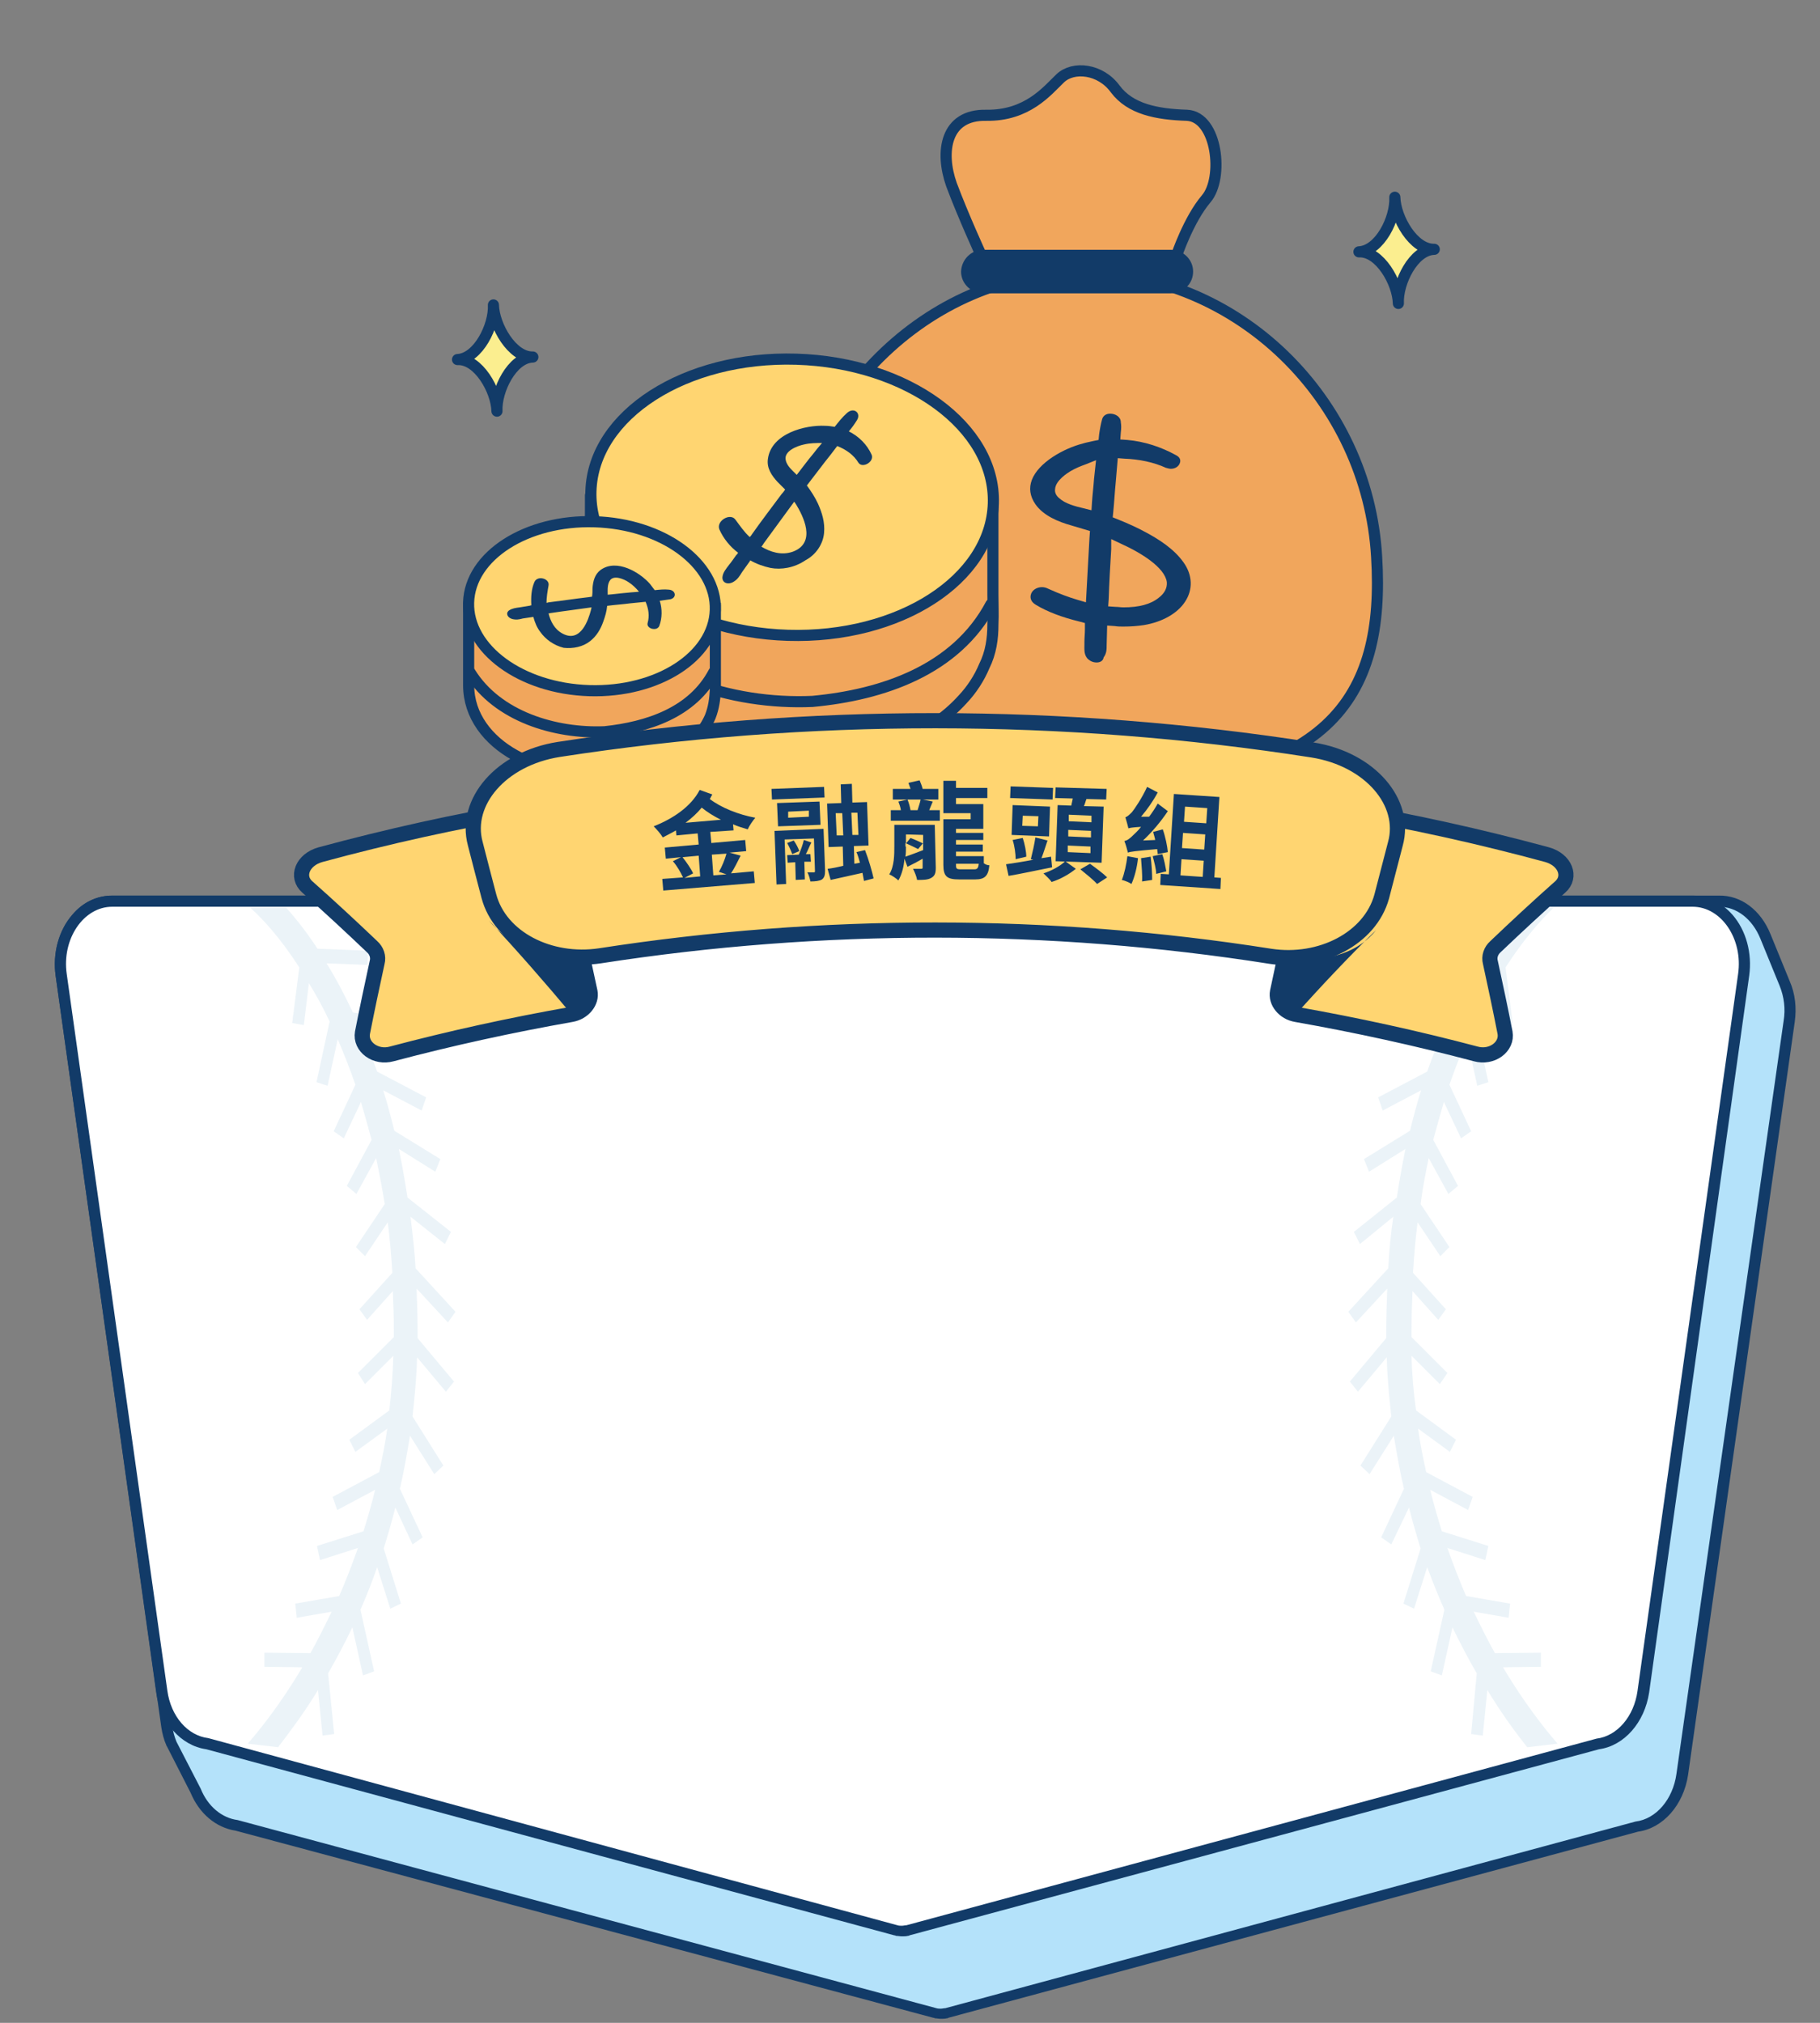 <?xml version="1.0" encoding="utf-8"?>
<!-- Generator: Adobe Illustrator 28.0.0, SVG Export Plug-In . SVG Version: 6.00 Build 0)  -->
<svg version="1.1" id="_內文" xmlns="http://www.w3.org/2000/svg" xmlns:xlink="http://www.w3.org/1999/xlink" x="0px" y="0px"
	 viewBox="0 0 360 400" style="enable-background:new 0 0 360 400;" xml:space="preserve">
<rect x="0" y="0" width="360" height="400" fill="#808080" stroke="none"/>
<style type="text/css">
	.st0{fill:#F1A65C;stroke:#123B68;stroke-width:2.2;stroke-miterlimit:10;}
	.st1{fill:#123B68;}
	.st2{fill:none;stroke:#123B68;stroke-width:2.2;stroke-linecap:round;stroke-linejoin:round;}
	.st3{fill:#FFD571;stroke:#123B68;stroke-width:2.2;stroke-miterlimit:10;}
	.st4{fill:#FBEE8F;stroke:#123B68;stroke-width:2.2;stroke-linejoin:round;}
	.st5{fill:#B4E2FA;}
	.st6{fill:#FFFFFF;}
	.st7{opacity:0.3;fill:#BDD5E6;enable-background:new    ;}
	.st8{fill:#FFD571;stroke:#123B68;stroke-width:3;stroke-linecap:round;stroke-linejoin:round;}
	.st9{enable-background:new    ;}
</style>
<g>
	<g>
		<path class="st0" d="M272.3,110.1c1.7,27.9-9.2,45.7-57.7,45.6c-44.2,0-62.3-14.8-59.3-45.7c3-30.3,27.6-56.2,58.5-56.2
			C244.9,53.8,270.5,79.1,272.3,110.1z"/>
		<path class="st0" d="M194.1,50.5c0,0-3.5-7.6-5.9-14c-2.3-6.5-1.2-13.9,6.9-13.7c8.1,0.1,12-4.8,14.6-7.3s8-1.9,10.9,2.1
			c3,4,8.2,5,14.2,5.2c6,0.3,7.3,12.4,3.8,16.5c-3.5,4.1-5.9,11.3-5.9,11.3L194.1,50.5L194.1,50.5z"/>
		<path class="st1" d="M194.5,49.4h37.1c2.4,0,4.4,1.9,4.4,4.3v0c0,2.4-1.9,4.3-4.4,4.3h-37.1c-2.4,0-4.4-1.9-4.4-4.3v0
			C190.2,51.3,192.1,49.4,194.5,49.4z"/>
		<path class="st1" d="M216.9,131c-0.8,0-1.5-0.4-1.9-0.9c-0.6-0.8-0.5-1.7-0.5-2.7V127c0-0.9,0.1-1.7,0.1-2.6l0-1.2l-1.1-0.3
			c-3.3-0.8-6.3-1.9-8.6-3.3c-1.2-0.7-1.1-1.6-1-2c0.2-0.9,1.2-1.5,2.2-1.5c0.4,0,0.8,0.1,1.2,0.3c2.2,1,4.1,1.7,5.8,2.2l1.7,0.5
			l0.1-1.8c0.2-3.6,0.4-7.3,0.6-10.9l0.1-1.4l-3.7-1.1c-2.5-0.7-5.5-1.9-7.1-4.2c-1.1-1.6-1.3-3.2-0.7-4.8c1.3-3.4,6.2-6.2,10.1-7.2
			c0.6-0.2,1.3-0.3,2.1-0.5l1-0.2l0.1-1c0.1-0.8,0.3-2,0.6-3.1c0.2-0.7,0.8-1.1,1.6-1.1c1,0,2.1,0.6,2.1,1.7c0.1,0.6,0.1,1.2,0,2
			l-0.1,1.4l1.4,0.1c3.4,0.3,6.7,1.4,9.6,3c1,0.5,0.9,1.2,0.8,1.5c-0.2,0.7-0.9,1.2-1.8,1.2c-0.3,0-0.6-0.1-1-0.2
			c-2.4-1.1-5.3-1.7-8.2-1.8l-1.3-0.1l-0.4,4.7c-0.2,2-0.3,4-0.5,6l-0.1,1l1,0.4c2,0.8,4,1.7,5.8,2.7c2.2,1.2,5.3,3.1,7.2,5.8
			c1.8,2.5,1.9,5.4,0.3,7.8c-1.5,2.3-4.5,4-8.1,4.6c-1.3,0.2-2.6,0.3-4.1,0.3c-0.6,0-1.1,0-1.7-0.1l-1.5-0.1l-0.1,3.8
			c0,0.9,0,1.7-0.6,2.5C218.2,130.7,217.6,131,216.9,131L216.9,131z M219.8,108.6c-0.2,3.3-0.4,6.7-0.5,9.9l-0.1,1.4l1.4,0.1
			c0.6,0,1.1,0.1,1.6,0.1c3.1,0,5.4-0.6,7-1.9c1.2-0.9,1.7-2,1.6-3.1c-0.4-2.9-5.1-5.8-9.1-7.6l-1.9-0.9L219.8,108.6L219.8,108.6z
			 M214.8,91.8c-1.1,0.4-2.1,0.8-3.1,1.4c-0.5,0.3-2.9,1.8-3,3.5c-0.1,0.7,0.2,1.3,0.8,1.8c1.2,1.1,3.1,1.6,4.8,2l1.6,0.4l0.1-1.6
			c0.1-1.5,0.3-3.1,0.4-4.6l0.4-3.7L214.8,91.8L214.8,91.8z"/>
	</g>
	<g>
		<path class="st0" d="M196.4,123.5c0.1-2,0-4,0-5.9v-11.1c0-6.9,0,1.6,0-5.3v-1.7h-79.6c0,5.1,0-5.2,0-0.1c0,7.4-0.1,14.9-0.1,22.3
			c0,10,6.4,17.8,14.8,22.5c9.2,5.2,20.2,7.2,30.7,6.3c0.5,0,1-0.1,1.5-0.1c9.8-1.1,20-4.7,26.7-12.1c1.8-1.9,3.3-4.2,4.3-6.6
			C196,129.1,196.4,126.3,196.4,123.5L196.4,123.5z"/>
		<path class="st2" d="M196,119.5c-6.9,13-21.4,17.9-35.3,19.2c-15.9,0.7-34.6-4.9-43.4-19.1"/>
		
			<ellipse transform="matrix(3.036402e-02 -1 1 3.036402e-02 53.531 251.941)" class="st3" cx="156.6" cy="98.4" rx="27.3" ry="39.8"/>
		<path class="st1" d="M163,105.4c0.2-2.1-0.4-4-1.2-5.8c-0.6-1.3-1.4-2.5-2.2-3.6c1.2-1.6,2.4-3.1,3.6-4.7c0.8-1,1.6-2,2.4-3.1
			c1.8,0.7,3.3,1.8,4.2,3.3c0.8,1.2,3.2-0.2,2.6-1.6c-0.9-2-2.5-3.6-4.5-4.6c0.6-0.7,1.1-1.4,1.6-2.2c0.9-1.4-0.6-2.7-2-1.4
			c-0.9,0.8-1.6,1.7-2.4,2.7c-0.6-0.1-1.3-0.2-1.9-0.2c-3.9-0.2-10.6,1.5-11.3,6.5c-0.3,1.9,0.8,3.4,1.9,4.6c0.5,0.5,1,1,1.5,1.5
			c-0.2,0.3-0.4,0.6-0.7,0.9c-2,2.7-4,5.3-5.9,8c-0.1,0.2-0.3,0.4-0.4,0.5c-1.1-1-1.9-2.2-2.8-3.4c-1-1.5-3.9,0.2-3.2,1.9
			c0.8,1.8,2.1,3.4,3.7,4.6c-0.1,0.2-0.2,0.3-0.4,0.5c-0.5,0.7-0.9,1.3-1.4,1.9c-0.6,0.8-1.2,1.5-1.3,2.4c-0.1,1.1,1,1.6,2.1,1
			c0.9-0.5,1.3-1.2,1.8-2c0.5-0.7,1-1.4,1.5-2.1c0-0.1,0.1-0.1,0.1-0.2c1.2,0.7,2.6,1.2,4,1.5c2.1,0.4,4.7,0,6.9-1.5
			C161.4,109.7,162.8,107.6,163,105.4L163,105.4z M155.4,90.9c-0.3-1.7,2.2-2.7,3.6-3c1.2-0.3,2.4-0.3,3.6-0.3
			c-0.6,0.7-1.2,1.4-1.8,2.2c-1.1,1.3-2.1,2.7-3.2,4.1C156.7,93,155.6,92.1,155.4,90.9L155.4,90.9z M156.8,109.1
			c-2.3,0.8-4.5,0-6.2-1c0.2-0.2,0.3-0.4,0.5-0.7c2-2.7,4-5.5,6-8.2l0,0c0.1,0.2,0.3,0.4,0.4,0.6
			C158.7,101.8,161.7,107.3,156.8,109.1z"/>
	</g>
	<g>
		<path class="st0" d="M141.5,136.5c0-1.2,0-2.4,0-3.6v-12.6H92.7c0,3.1,0,10.6,0,15.2c0,6.1,3.9,10.9,9.1,13.8
			c5.6,3.2,12.4,4.4,18.8,3.9c0.3,0,0.6-0.1,0.9-0.1c6-0.7,12.2-2.9,16.4-7.4c1.1-1.2,2-2.6,2.6-4
			C141.2,139.9,141.4,138.2,141.5,136.5L141.5,136.5z"/>
		<path class="st2" d="M141.2,132.9c-4.2,8-13.1,10.9-21.6,11.8c-9.8,0.4-21.2-3-26.6-11.7"/>
		
			<ellipse transform="matrix(3.036417e-02 -1 1 3.036417e-02 -6.366 233.33)" class="st3" cx="117.1" cy="119.9" rx="16.7" ry="24.4"/>
		<path class="st1" d="M116.7,126.8c1.3-1,2.1-2.4,2.6-3.8c0.4-1.1,0.7-2.1,0.8-3.2c1.5-0.2,3.1-0.3,4.6-0.5c1-0.1,2-0.2,3-0.3
			c0.6,1.4,0.8,2.8,0.4,4.2c-0.3,1.1,1.8,1.7,2.3,0.6c0.6-1.6,0.6-3.4,0.1-5c0.7-0.1,1.4-0.2,2.1-0.3c1.3-0.3,1.1-1.8-0.3-1.9
			c-0.9-0.1-1.8,0-2.8,0.1c-0.3-0.4-0.6-0.8-0.9-1.2c-2-2.3-6.6-5.1-9.8-2.8c-1.2,0.9-1.5,2.3-1.6,3.6c0,0.6,0,1.1-0.1,1.7
			c-0.3,0-0.6,0.1-0.8,0.1c-2.6,0.3-5.2,0.7-7.7,1c-0.2,0-0.3,0.1-0.5,0.1c0-1.1,0.2-2.3,0.4-3.4c0.3-1.4-2.2-2.1-2.8-0.7
			c-0.6,1.4-0.7,3-0.6,4.6c-0.2,0-0.3,0.1-0.5,0.1c-0.6,0.1-1.2,0.2-1.8,0.3c-0.8,0.1-1.5,0.2-2.1,0.6c-0.7,0.5-0.4,1.4,0.6,1.7
			c0.8,0.2,1.4,0.1,2.1-0.1c0.7-0.1,1.3-0.2,2-0.3c0.1,0,0.1,0,0.1,0c0.3,1.1,0.7,2.1,1.4,3c1,1.4,2.6,2.6,4.6,3.1
			C113.4,128.3,115.3,127.9,116.7,126.8L116.7,126.8z M120.7,114.7c0.8-1,2.7-0.2,3.6,0.4c0.8,0.5,1.5,1.2,2.1,1.9
			c-0.7,0.1-1.4,0.1-2.2,0.2c-1.3,0.1-2.7,0.3-4,0.4C120.2,116.6,120.1,115.5,120.7,114.7L120.7,114.7z M111.3,125.3
			c-1.7-0.9-2.4-2.5-2.8-4c0.2,0,0.4-0.1,0.6-0.1c2.6-0.4,5.2-0.7,7.9-1.1l0,0c0,0.2-0.1,0.3-0.1,0.5
			C116.4,122.5,114.9,127.2,111.3,125.3z"/>
	</g>
	<path class="st4" d="M275.9,39L275.9,39c0.1,4.1,3.7,10.4,7.8,10.3l0,0c-4.1,0.1-7.3,6.6-7.1,10.7l0,0c-0.1-4.1-3.7-10.4-7.8-10.2
		l0,0C272.9,49.6,276.1,43.2,275.9,39L275.9,39z"/>
	<path class="st4" d="M97.6,60.3L97.6,60.3c0.1,4.1,3.7,10.4,7.8,10.3l0,0c-4.1,0.1-7.3,6.6-7.1,10.7l0,0
		c-0.1-4.1-3.7-10.4-7.8-10.2l0,0C94.6,70.9,97.8,64.4,97.6,60.3L97.6,60.3z"/>
</g>
<g>
	<g>
		<path class="st5" d="M186,398.1c-0.4,0-0.7,0-1-0.1c-0.1,0-0.1,0-0.1,0L46.8,360.9c-3.5-0.5-6.5-3-8.1-6.9l-4.7-9.2
			c-0.5-1.2-0.8-2.3-0.9-3.5L12.1,192.7c-0.6-4.1,0.6-8.3,3.1-11.1c1.9-2.2,4.4-3.4,7.1-3.4H340c4,0,7.5,2.7,9.2,7l3.8,9.3
			c1,2.4,1.3,5,0.9,7.6l-21.2,148.9c-0.8,5.5-4.5,9.7-9,10.3L187.2,398c-0.1,0-0.1,0-0.1,0C186.7,398.1,186.4,398.1,186,398.1
			L186,398.1z"/>
		<path class="st1" d="M340,179.3c3.5,0,6.6,2.4,8.2,6.3l3.8,9.3c0.9,2.2,1.2,4.6,0.8,7l-21.2,148.9c-0.7,5-4,8.9-8.1,9.4
			l-136.5,36.9c-0.3,0-0.6,0.1-0.9,0.1s-0.6,0-0.9-0.1L47,359.9c-3.1-0.4-5.9-2.7-7.3-6.2l-4.8-9.3c-0.4-1-0.7-2-0.8-3.1L13.2,192.6
			c-1-6.9,3.3-13.3,9-13.3L340,179.3 M340,177.1H22.2c-3,0-5.8,1.3-7.9,3.8c-2.7,3.1-3.9,7.6-3.3,12l20.9,148.6
			c0.2,1.3,0.5,2.5,1,3.6c0,0.1,0,0.1,0.1,0.2l4.7,9.2c1.7,4.1,5,6.9,8.9,7.5l138,37c0.1,0,0.2,0,0.3,0.1c0.4,0,0.8,0.1,1.2,0.1
			s0.8,0,1.2-0.1c0.1,0,0.2,0,0.3-0.1l136.4-36.8c5-0.7,9-5.3,9.9-11.2L355,202.1c0.4-2.8,0.1-5.6-1-8.1l-3.8-9.3
			C348.3,180,344.4,177,340,177.1L340,177.1L340,177.1z"/>
	</g>
	<g>
		<path class="st6" d="M178.4,381.7c-0.4,0-0.7,0-1-0.1c-0.1,0-0.1,0-0.1,0L41,344.8c-4.5-0.6-8.2-4.8-9-10.3L12.1,192.7
			c-0.6-4.1,0.6-8.3,3.1-11.1c1.9-2.2,4.4-3.4,7.1-3.4h312.5c2.6,0,5.2,1.2,7.1,3.4c2.5,2.9,3.6,7,3.1,11.1L325,334.5
			c-0.8,5.5-4.5,9.7-9,10.3l-136.4,36.8c0,0-0.1,0-0.1,0C179.1,381.7,178.7,381.7,178.4,381.7L178.4,381.7z"/>
		<path class="st1" d="M334.8,179.3c5.7,0,10,6.4,9,13.3l-19.9,141.8c-0.7,5-4,8.9-8.1,9.4l-136.5,36.9c-0.3,0-0.6,0.1-0.9,0.1
			s-0.6,0-0.9-0.1L41.2,343.7c-4.1-0.5-7.4-4.3-8.1-9.4L13.2,192.6c-1-6.9,3.3-13.3,9-13.3L334.8,179.3 M334.8,177.1H22.2
			c-3,0-5.8,1.3-7.9,3.8c-2.7,3.1-3.9,7.6-3.3,12l19.9,141.8c0.8,5.9,4.9,10.5,9.9,11.2l136.1,36.8c0.1,0,0.2,0,0.3,0.1
			c0.4,0,0.8,0.1,1.2,0.1s0.8,0,1.2-0.1c0.1,0,0.2,0,0.3-0.1l136.4-36.8c5-0.7,9-5.3,9.9-11.2L346,192.9c0.6-4.4-0.6-8.9-3.3-12
			C340.5,178.4,337.7,177.1,334.8,177.1L334.8,177.1L334.8,177.1z"/>
	</g>
	<g>
		<path class="st7" d="M59.2,191.3l-1.4,11l2.3,0.4l1-8.3c1.4,2.3,2.8,4.8,4.1,7.6l-2.6,12l2.2,0.7l2-9.2c1.2,2.8,2.4,5.8,3.5,9
			l-4.3,9.2l2,1.4l3.4-7.2c0.7,2.4,1.4,4.9,2.1,7.5l-4.9,9.1l1.9,1.6l3.9-7.1c0.6,2.9,1.2,5.9,1.7,9.1l-5.7,8.5l1.8,1.8l4.5-6.7
			c0.4,3.2,0.7,6.5,0.9,10l-6.5,7.2l1.5,2.1l5.1-5.7c0.1,2.5,0.2,5.1,0.2,7.8c0,0.4,0,0.8,0,1.3l-7.1,7.1l1.4,2.2l5.6-5.6
			c-0.1,3.7-0.4,7.3-0.8,10.8l-7.9,5.8l1.2,2.4l6.3-4.6c-0.4,3-1,5.8-1.6,8.6l-9.2,4.9l0.9,2.6l7.5-4c-0.7,2.9-1.5,5.6-2.3,8.2
			l-9.2,2.9l0.6,2.8l7.5-2.4c-1.2,3.4-2.4,6.5-3.7,9.5l-8.7,1.5l0.3,2.8l6.9-1.2c-1.4,2.9-2.8,5.7-4.2,8.2l-9.1-0.1v2.8l7.5,0.1
			c-4.1,6.9-8.1,12-10.8,15.1l6,0.7c2.3-3,5.1-6.7,7.9-11.3l0.9,9l2.3-0.3l-1.2-12c1.6-2.8,3.2-5.8,4.8-9.1l2.1,9.5l2.2-0.8
			l-2.7-12.2c1.2-2.7,2.3-5.5,3.3-8.4l2.6,8.2l2.1-1l-3.4-10.9c0.8-2.6,1.6-5.3,2.3-8.1l3.4,7.3l2-1.4l-4.5-9.6
			c0.8-3.4,1.4-6.9,2-10.5l4.8,7.6l1.8-1.7l-6.1-9.7c0.4-3.8,0.8-7.6,0.9-11.7l5.7,6.8l1.6-2l-7.2-8.6c0-0.5,0-1,0-1.5
			c0-2.9-0.1-5.6-0.2-8.3l6.2,6.7l1.5-2.1l-7.9-8.6c-0.2-3.6-0.6-6.9-1-10.2L88,246l1.2-2.4l-8.6-6.8c-0.5-3.4-1.1-6.6-1.7-9.6
			l7.2,4.5l1-2.5l-9.1-5.6c-0.7-2.8-1.4-5.5-2.2-8l7.6,4l0.9-2.6l-9.7-5.1c-1.1-3.1-2.2-5.9-3.4-8.6l7.2,1.2l0.3-2.8l-8.9-1.5
			c-1.7-3.6-3.4-6.8-5.2-9.7l8.1,0.3l0.1-2.8l-10-0.4c-2.1-3.2-4.2-5.9-6.2-8.1h-7.1C52.1,181.8,55.6,185.7,59.2,191.3L59.2,191.3z"
			/>
		<path class="st7" d="M297.8,191.3l1.4,11l-2.3,0.4l-1-8.3c-1.4,2.3-2.8,4.8-4.1,7.6l2.6,12l-2.2,0.7l-2-9.2
			c-1.2,2.8-2.4,5.8-3.5,9l4.3,9.2l-2,1.4l-3.4-7.2c-0.7,2.4-1.4,4.9-2.1,7.5l4.9,9.1l-1.9,1.6l-3.9-7.1c-0.6,2.9-1.2,5.9-1.6,9.1
			l5.7,8.5l-1.8,1.8l-4.5-6.7c-0.4,3.2-0.7,6.5-0.9,10l6.5,7.2l-1.5,2.1l-5.1-5.7c-0.1,2.5-0.2,5.1-0.2,7.8c0,0.4,0,0.8,0,1.3
			l7.1,7.1l-1.5,2.2l-5.6-5.6c0.1,3.7,0.4,7.3,0.9,10.8l7.9,5.8l-1.2,2.4l-6.3-4.6c0.4,3,1,5.8,1.6,8.6l9.2,4.9l-0.9,2.6l-7.5-4
			c0.7,2.9,1.5,5.6,2.3,8.2l9.2,2.9l-0.6,2.8l-7.5-2.4c1.2,3.4,2.4,6.5,3.7,9.5l8.7,1.5l-0.3,2.8l-6.9-1.2c1.4,2.9,2.8,5.7,4.2,8.2
			l9.1-0.1v2.8l-7.5,0.1c4.1,6.9,8.1,12,10.8,15.1l-6,0.7c-2.4-3-5.1-6.7-7.9-11.3l-0.9,9l-2.3-0.3l1.1-12c-1.6-2.8-3.2-5.8-4.8-9.1
			l-2.1,9.5l-2.2-0.8l2.7-12.2c-1.2-2.7-2.3-5.5-3.4-8.4l-2.6,8.2l-2.1-1l3.4-10.9c-0.8-2.6-1.6-5.3-2.3-8.1l-3.5,7.3l-2-1.4
			l4.5-9.6c-0.8-3.4-1.4-6.9-2-10.5l-4.8,7.6l-1.8-1.7l6.1-9.7c-0.4-3.8-0.8-7.6-0.9-11.7l-5.7,6.8l-1.6-2l7.2-8.6c0-0.5,0-1,0-1.5
			c0-2.9,0.1-5.6,0.2-8.3l-6.2,6.7l-1.5-2.1l7.9-8.6c0.2-3.6,0.5-6.9,1-10.2L269,246l-1.2-2.4l8.5-6.8c0.5-3.4,1.1-6.6,1.7-9.6
			l-7.2,4.5l-1-2.5l9.1-5.6c0.7-2.8,1.4-5.5,2.2-8l-7.6,4l-0.9-2.6l9.7-5.1c1.1-3.1,2.2-5.9,3.4-8.6l-7.2,1.2l-0.3-2.8l8.9-1.5
			c1.7-3.6,3.5-6.8,5.2-9.7l-8.1,0.3l-0.1-2.8l10-0.4c2.1-3.2,4.2-5.9,6.1-8.1h7.1C304.9,181.8,301.4,185.7,297.8,191.3L297.8,191.3
			z"/>
	</g>
</g>
<g>
	<g>
		<path class="st8" d="M113,200.6c-11.9,2.1-23.8,4.7-35.5,7.8c-3.2,0.9-6.3-1.4-5.8-4.2c0.9-4.6,1.9-9.3,2.9-13.9
			c0.3-1.1-0.1-2.3-1-3.1c-4.2-4-8.4-7.9-12.8-11.8c-2.3-2-1-5.4,2.6-6.4c13.3-3.6,26.8-6.6,40.4-8.9c2.8-0.5,5.3,0.9,5.8,2.9
			c2.3,11,4.7,22,7.1,33.1C117.1,198.1,115.4,200.2,113,200.6L113,200.6z"/>
		<path class="st1" d="M96.7,182c5.7,6.1,11.1,12.3,16.3,18.5c0,0,3.4-1.2,3.8-3.5c0.4-2.3-0.4-7.7-0.4-7.7
			C116.4,189.3,103.1,190.1,96.7,182L96.7,182z"/>
		<path class="st8" d="M256.4,200.6c11.9,2.1,23.8,4.7,35.5,7.8c3.2,0.9,6.3-1.4,5.8-4.2c-0.9-4.6-1.9-9.3-2.9-13.9
			c-0.3-1.1,0.1-2.3,1-3.1c4.2-4,8.4-7.9,12.8-11.8c2.3-2,1-5.4-2.6-6.4c-13.3-3.6-26.8-6.6-40.4-8.9c-2.8-0.5-5.3,0.9-5.8,2.9
			c-2.4,11-4.7,22-7.1,33.1C252.3,198.1,254,200.2,256.4,200.6L256.4,200.6z"/>
		<path class="st1" d="M272.2,183.9c-5.5,5.4-10.8,11-15.8,16.6c0,0-3.4-1.2-3.8-3.5c-0.4-2.3,0.4-7.7,0.4-7.7
			C253.1,189.3,265.8,192,272.2,183.9L272.2,183.9z"/>
		<path class="st8" d="M251.3,189.1c-43.8-6.9-88.7-6.9-132.6-0.1c-10,1.5-19.8-3.5-22-11.8c-0.9-3.4-1.8-6.9-2.7-10.4
			c-2.2-8.2,5.1-16.8,16.5-18.6c49.3-7.6,99.8-7.6,149.1,0.1c11.4,1.8,18.7,10.4,16.4,18.6c-0.9,3.5-1.8,6.9-2.7,10.4
			C271,185.6,261.2,190.6,251.3,189.1L251.3,189.1z"/>
	</g>
	<g class="st9">
		<path class="st1" d="M140.5,164.5l0.2,2.2l6.7-0.6l0.2,2.2l-3.3,0.3l2.2,0.6c-0.6,1.2-1.3,2.6-1.9,3.5l4.5-0.4l0.2,2.3l-18.1,1.5
			l-0.2-2.3l4.1-0.3c-0.4-0.9-1.2-2.3-2-3.2l1.6-0.8l-3,0.3l-0.2-2.2l6.7-0.6l-0.2-2.2l-4.2,0.4l-0.1-1c-0.8,0.5-1.7,0.9-2.6,1.4
			c-0.4-0.7-1.2-1.6-1.8-2.2c3.8-1.5,7.4-3.9,9.1-7.2l2.5,0.9c-0.2,0.3-0.3,0.6-0.5,0.9c2.2,1.7,5.7,3.1,9,3.7
			c-0.5,0.6-1.2,1.6-1.5,2.3c-1-0.3-2-0.6-2.9-1l0.1,1.2L140.5,164.5z M135,169.5c0.8,1,1.7,2.3,2.1,3.2l-1.7,0.9l3.1-0.3l-0.3-4.1
			L135,169.5z M142.6,162.1c-1.4-0.7-2.7-1.5-3.8-2.4c-0.9,1.1-2,2.1-3.2,3L142.6,162.1z M140.8,169l0.3,4.1l2.6-0.2l-1.5-0.5
			c0.6-1,1.2-2.5,1.5-3.6L140.8,169z"/>
	</g>
	<g class="st9">
		<path class="st1" d="M152.6,156l10.4-0.4l0.1,2.1l-10.4,0.4L152.6,156z M163.2,172.1c0,0.9-0.1,1.4-0.6,1.8
			c-0.5,0.3-1.3,0.4-2.3,0.4c-0.1-0.5-0.3-1.3-0.6-1.8c0.5,0,1.1,0,1.3,0c0.2,0,0.2-0.1,0.2-0.3l-0.2-6.4l-5.8,0.2l0.3,8.8l-1.9,0.1
			l-0.4-10.6l9.7-0.4L163.2,172.1z M162.3,163.1l-8.4,0.3l-0.2-4.6l8.4-0.3L162.3,163.1z M156.7,168.9c-0.2-0.6-0.6-1.5-1-2.2
			l1.3-0.5c0.5,0.7,0.9,1.5,1.1,2.1L156.7,168.9z M159.1,170.4l0.1,3.5l-1.8,0.1l-0.1-3.5l-1.5,0.1l-0.1-1.5l2.3-0.1
			c0.4-0.9,0.8-2,1-2.9l1.5,0.5c-0.4,0.7-0.7,1.6-1.1,2.3l0.9,0l0.1,1.5L159.1,170.4z M160,160.3l-4.1,0.2l0,1.2l4.1-0.2L160,160.3z
			 M170.9,174.2c-0.1-0.5-0.2-1-0.3-1.6c-2.2,0.5-4.5,1-6.3,1.4l-0.6-2.2c0.9-0.1,1.9-0.3,3.1-0.6l-0.1-3.8l-2.8,0.1l-0.3-8.6
			l2.8-0.1l-0.1-3.7l2.2-0.1l0.1,3.7l2.9-0.1l0.3,8.6l-2.9,0.1l0.1,3.5l1.1-0.2c-0.2-0.7-0.4-1.5-0.7-2.1l1.7-0.4
			c0.7,1.8,1.4,4.2,1.7,5.6L170.9,174.2z M165.5,165.2l1.3,0l-0.2-4.4l-1.3,0L165.5,165.2z M169.6,160.7l-1.2,0l0.2,4.4l1.2,0
			L169.6,160.7z"/>
	</g>
	<g class="st9">
		<path class="st1" d="M185.1,171.6c0,1.1-0.2,1.6-0.9,2c-0.7,0.4-1.6,0.4-2.8,0.4c-0.1-0.7-0.5-1.6-0.8-2.2c0.7,0,1.4,0,1.6,0
			c0.3,0,0.3-0.1,0.3-0.3l0-1.7c-1,0.6-2,1.1-3,1.6l-0.6-1.6c-0.1,1.5-0.5,3.1-1.2,4.3c-0.4-0.4-1.3-1-1.8-1.2c1-1.6,1-3.9,1-5.6
			l0-4.2l8,0L185.1,171.6z M183.8,160.2l2.1,0l0,2.1l-9.7,0l0-2.1l2,0c-0.1-0.6-0.3-1.2-0.5-1.7l1.8-0.4l-2.9,0l0-2.1l3.5,0
			c-0.1-0.4-0.3-0.8-0.4-1.2l2.2-0.5c0.2,0.5,0.5,1.2,0.6,1.7l3.1,0l0,2.1l-3.1,0l2,0.4L183.8,160.2z M179.2,167.4
			c0,0.6,0,1.3-0.1,2c0.9-0.3,2.2-0.8,3.5-1.3v-1.4l-1,1.2c-0.6-0.3-1.6-0.8-2.5-1.2V167.4z M179.2,165l0,1.8l0.9-1.1
			c0.8,0.3,1.9,0.8,2.5,1.1l0-1.7L179.2,165z M179.5,158.1c0.3,0.7,0.5,1.5,0.6,2.1l1.4,0c0.2-0.7,0.5-1.5,0.6-2.1L179.5,158.1z
			 M195.7,171.1c-0.2,2.1-0.9,2.8-2.8,2.8l-3.2,0c-2.4,0-3.1-0.6-3.1-2.9l0-9l5.4,0l0-1.2l-5.4,0l0-6.4l2.5,0l0,1.4l6.2,0l0,2
			l-6.2,0l0,1.2l5.4,0l0,4.9l-5.4,0v0.8l5.4,0l0,1.4l-5.4,0v0.9l5.3,0l0,1.4l-5.3,0v0.9l5.5,0l0,1.4
			C195,171,195.4,171.1,195.7,171.1z M192.7,171.9c0.6,0,0.8-0.2,0.9-1.1l-4.5,0v0.2c0,0.8,0.1,0.9,1,0.9L192.7,171.9z"/>
	</g>
	<g class="st9">
		<path class="st1" d="M208.1,171.5c-3,0.6-6.2,1.3-8.6,1.7l-0.5-2.3c1.4-0.2,3.4-0.5,5.4-0.9l-0.5-0.1c0.3-1.2,0.7-2.9,0.9-4.3
			l2.4,0.6c-0.4,1.2-0.8,2.5-1.2,3.5l1.9-0.3L208.1,171.5z M208.2,158.1l-8.4-0.3l0.1-2.3l8.4,0.3L208.2,158.1z M207.5,165.4
			l-7.4-0.3l0.2-5.9l7.4,0.3L207.5,165.4z M200.9,169.9c0-1-0.2-2.6-0.6-3.8l2-0.4c0.4,1.2,0.7,2.7,0.7,3.7L200.9,169.9z
			 M205.4,161.4l-3.1-0.1l-0.1,2l3.1,0.1L205.4,161.4z M212.8,171.8c-1.2,1-3.1,2.1-4.8,2.6c-0.3-0.5-1.1-1.2-1.6-1.7
			c1.6-0.5,3.4-1.5,4.3-2.4L212.8,171.8z M211.9,159.3c0.1-0.5,0.2-0.9,0.3-1.4l-3.5-0.1l0.1-2.1l10.1,0.3l-0.1,2.1l-3.9-0.1
			c-0.2,0.5-0.3,1-0.5,1.4l3.9,0.1l-0.4,11.1l-9.1-0.3l0.4-11.1L211.9,159.3z M215.7,167.4l-4.5-0.2l0,1.3l4.5,0.2L215.7,167.4z
			 M215.8,164.3l-4.5-0.2l0,1.3l4.5,0.2L215.8,164.3z M215.9,161.3l-4.5-0.2l0,1.3l4.5,0.2L215.9,161.3z M215.6,170.8
			c1.1,0.8,2.6,1.9,3.4,2.7l-2,1.3c-0.7-0.8-2.2-2-3.3-2.9L215.6,170.8z"/>
	</g>
	<g class="st9">
		<path class="st1" d="M225.1,169.7c-0.2,1.9-0.7,3.8-1.3,5.1c-0.4-0.3-1.4-0.7-1.9-0.8c0.5-1.2,0.9-3.1,1.1-4.7L225.1,169.7z
			 M229,168.9c0-0.3-0.1-0.7-0.1-1c-4.5,0.4-5.3,0.5-5.8,0.7c-0.1-0.4-0.4-1.6-0.7-2.3c0.6-0.1,1.1-0.5,1.8-1.2
			c0.3-0.3,0.9-0.8,1.5-1.6c-1.7,0.1-2.2,0.2-2.5,0.3c-0.1-0.5-0.4-1.5-0.6-2.2c0.4-0.1,0.8-0.5,1.3-1c0.5-0.6,2-2.8,3-5l2.1,1.1
			c-0.9,1.7-2.1,3.4-3.3,4.8l1.6,0c0.6-0.8,1.2-1.7,1.7-2.6l2,1.5c-1.4,2.1-3.1,4.1-4.9,5.8l2.4-0.1c-0.1-0.6-0.3-1.1-0.4-1.6
			l1.9-0.5c0.5,1.4,0.9,3.3,1,4.5L229,168.9z M227.6,169.4c0.2,1.5,0.3,3.3,0.3,4.6l-2,0.3c0.1-1.2-0.1-3.1-0.2-4.6L227.6,169.4z
			 M229.9,168.9c0.4,1.1,0.6,2.4,0.8,3.4l-2,0.5c0-0.9-0.4-2.4-0.7-3.5L229.9,168.9z M241.5,173.6l-0.1,2.2l-11.9-0.8l0.1-2.2
			l1.6,0.1l1-15.9l9,0.6l-1,15.9L241.5,173.6z M233.5,173.1l4.4,0.3l0.2-3.2l-4.4-0.3L233.5,173.1z M238.4,165l-4.4-0.3l-0.2,3
			l4.4,0.3L238.4,165z M234.4,159.5l-0.2,3l4.4,0.3l0.2-3L234.4,159.5z"/>
	</g>
</g>
</svg>
